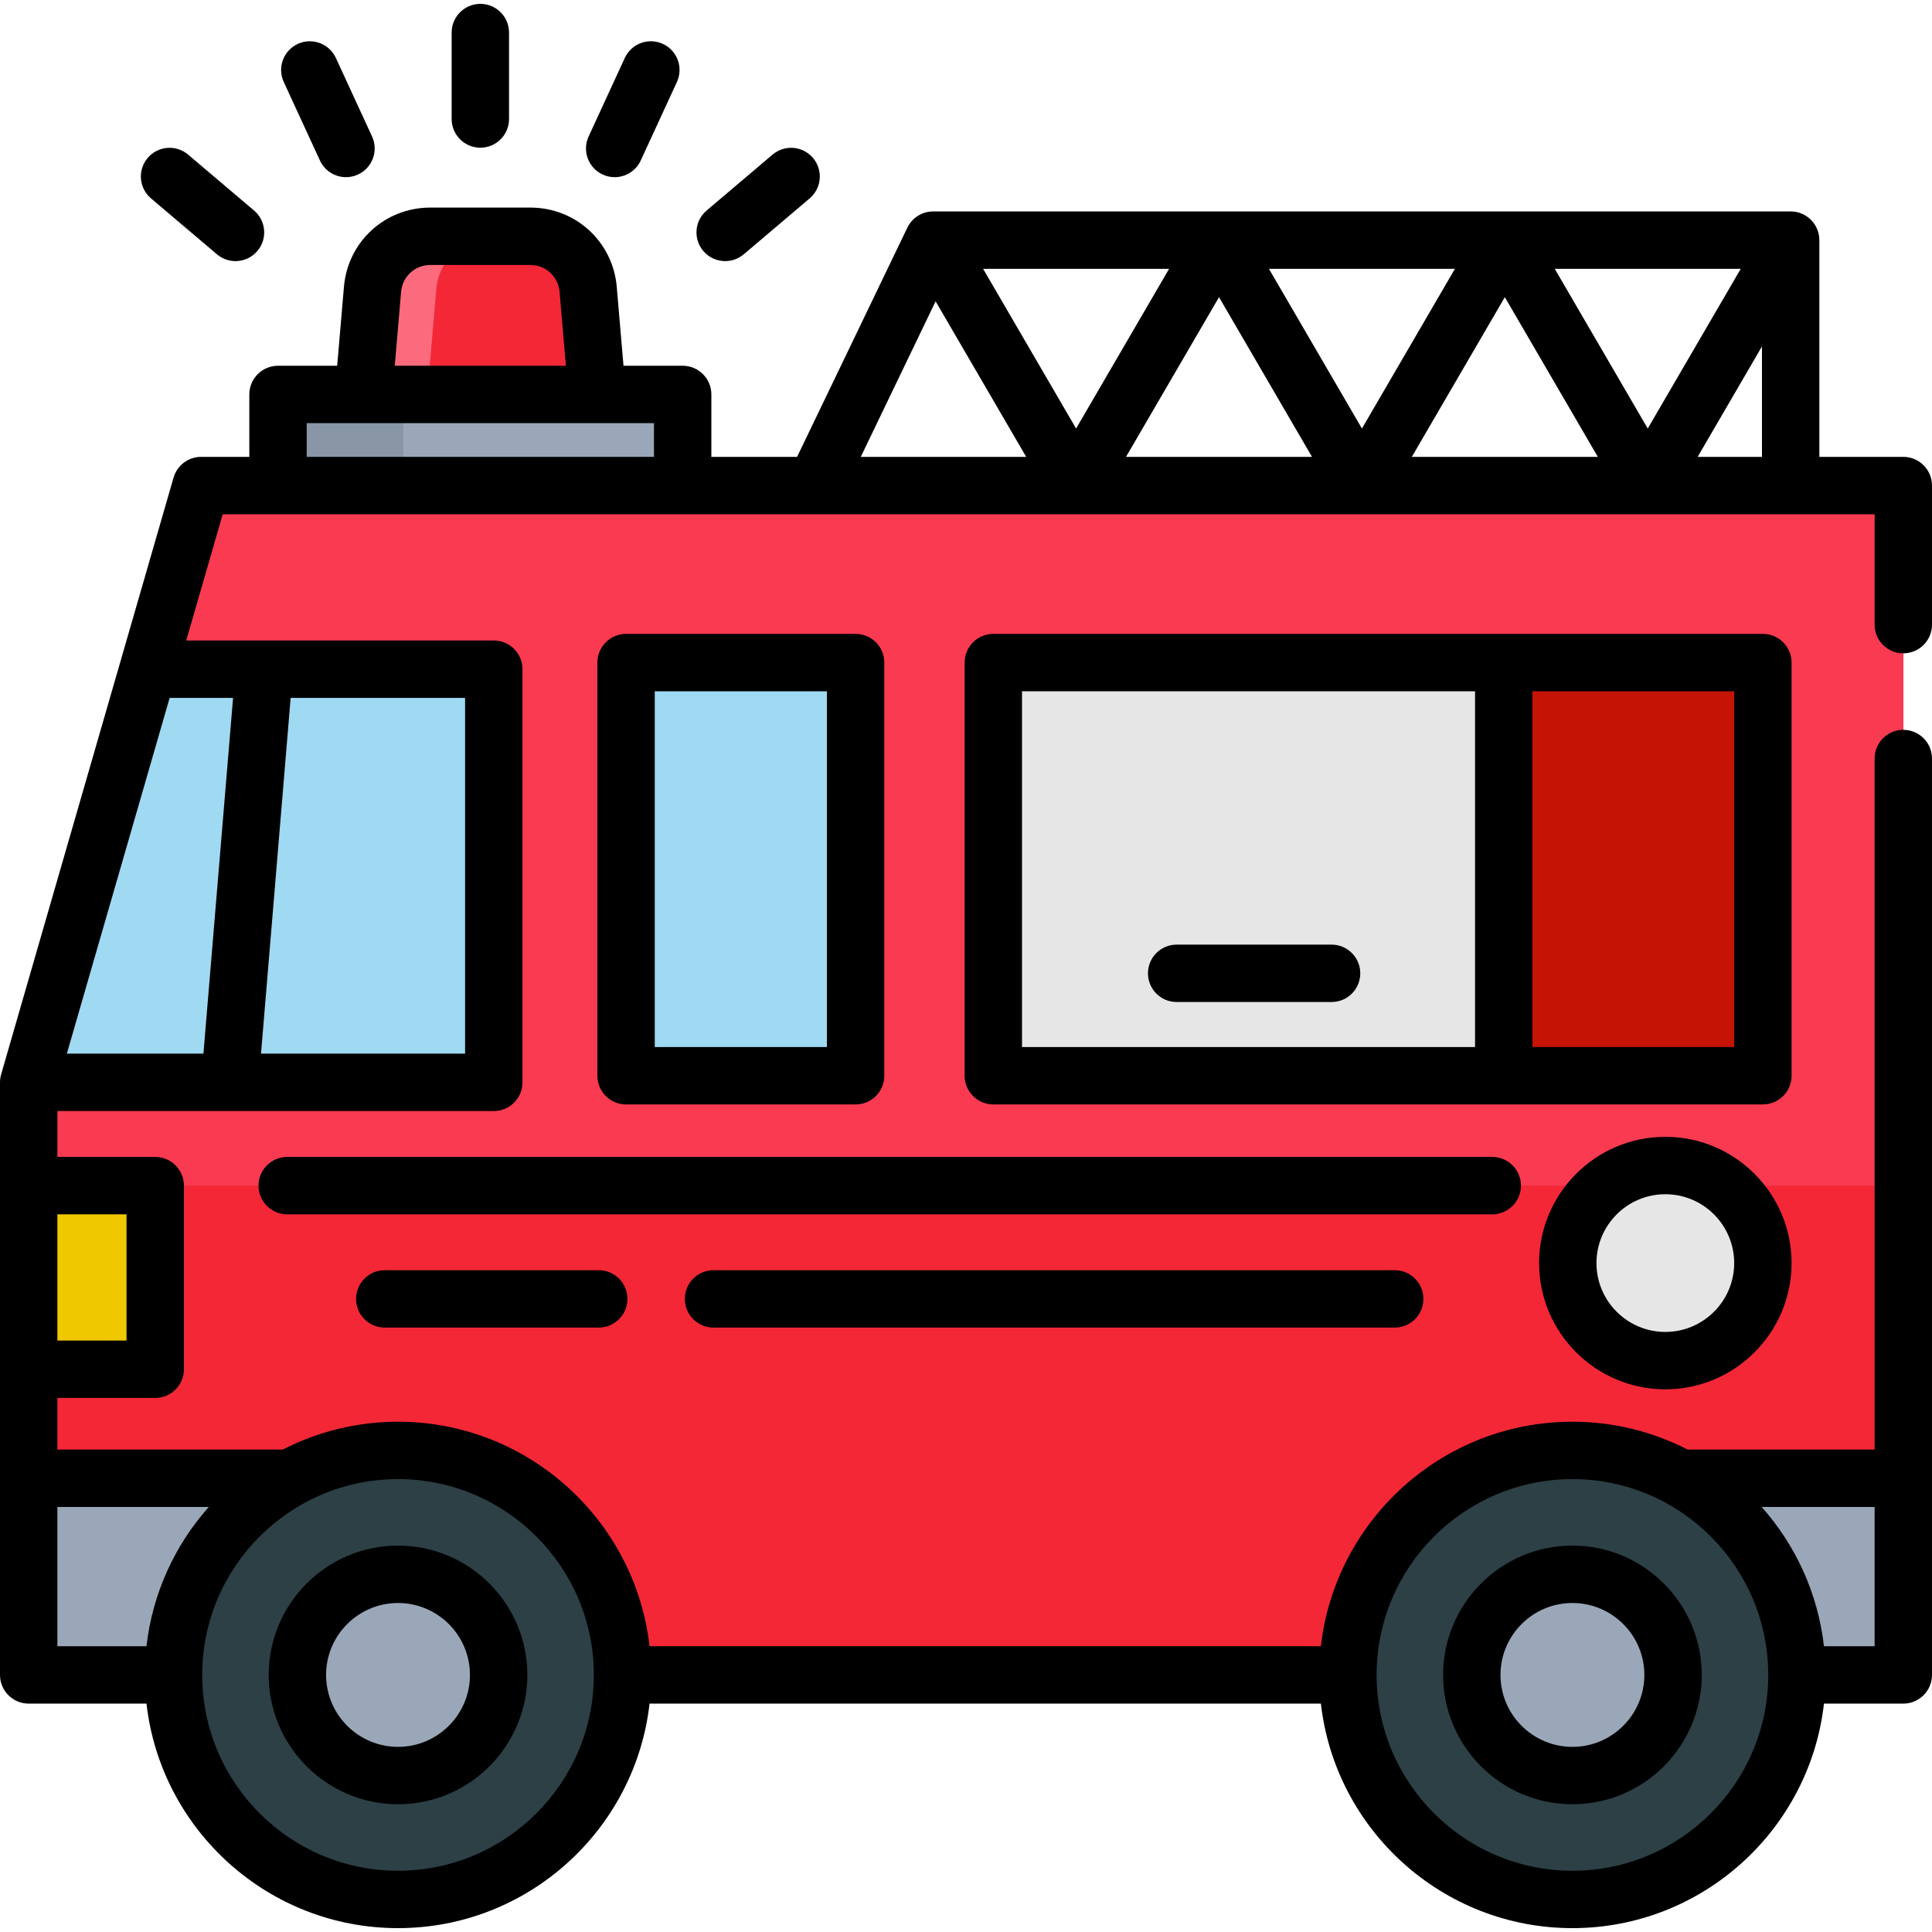 <?xml version="1.0" encoding="iso-8859-1"?>
<!-- Generator: Adobe Illustrator 19.0.0, SVG Export Plug-In . SVG Version: 6.00 Build 0)  -->
<svg version="1.1" id="Capa_1" xmlns="http://www.w3.org/2000/svg" xmlns:xlink="http://www.w3.org/1999/xlink" x="0px" y="0px"
	 viewBox="0 0 512 512" style="enable-background:new 0 0 512 512;" xml:space="preserve">
<rect x="73.677" y="104.529" style="fill:#9AA7B8;" width="107.246" height="42.406"/>
<rect x="73.677" y="104.529" style="fill:#8896A5;" width="33.218" height="42.406"/>
<polygon style="fill:#F42737;" points="504.396,128.675 504.396,443.875 7.604,443.875 7.604,286.827 53.3,128.675 "/>
<polygon style="fill:#F93A51;" points="504.396,128.675 504.396,314.202 7.604,314.202 7.604,286.827 53.3,128.675 "/>
<g>
	<rect x="7.601" y="391.766" style="fill:#9AA7B8;" width="97.878" height="52.112"/>
	<rect x="406.518" y="391.766" style="fill:#9AA7B8;" width="97.878" height="52.112"/>
</g>
<g>
	<circle style="fill:#2C4046;" cx="105.482" cy="443.879" r="59.498"/>
	<circle style="fill:#2C4046;" cx="416.707" cy="443.879" r="59.498"/>
</g>
<g>
	<circle style="fill:#9AA7B8;" cx="105.482" cy="443.879" r="26.667"/>
	<circle style="fill:#9AA7B8;" cx="416.707" cy="443.879" r="26.667"/>
</g>
<polyline style="fill:#A0D9F2;" points="7.604,286.832 130.859,286.832 130.859,177.342 40.316,177.342 "/>
<path style="fill:#F42737;" d="M96.336,104.528l2.383-27.841c0.679-7.959,7.34-14.072,15.33-14.072h26.492
	c7.989,0,14.65,6.114,15.33,14.072l2.383,27.841"/>
<path style="fill:#FC6B7D;" d="M114.048,62.615c-7.989,0-14.65,6.114-15.33,14.072l-2.383,27.841h16.898l2.383-27.841
	c0.679-7.959,7.34-14.072,15.33-14.072H114.048z"/>
<rect x="165.918" y="175.591" style="fill:#A0D9F2;" width="60.829" height="109.487"/>
<rect x="263.239" y="175.591" style="fill:#C51304;" width="203.938" height="109.487"/>
<rect x="263.239" y="175.591" style="fill:#E6E6E6;" width="135.259" height="109.487"/>
<rect x="7.604" y="314.206" style="fill:#F0C800;" width="33.528" height="48.663"/>
<circle style="fill:#E6E6E6;" cx="441.334" cy="334.726" r="25.852"/>
<path d="M105.479,478.144c18.897,0,34.271-15.373,34.271-34.271c0-18.897-15.373-34.271-34.271-34.271s-34.271,15.373-34.271,34.271
	C71.209,462.771,86.582,478.144,105.479,478.144z M105.479,424.811c10.511,0,19.063,8.551,19.063,19.063
	c0,10.512-8.552,19.063-19.063,19.063s-19.063-8.551-19.063-19.063C86.416,433.362,94.968,424.811,105.479,424.811z"/>
<path d="M416.709,478.144c18.897,0,34.271-15.373,34.271-34.271c0-18.897-15.373-34.271-34.271-34.271s-34.271,15.373-34.271,34.271
	C382.439,462.771,397.812,478.144,416.709,478.144z M416.709,424.811c10.511,0,19.063,8.551,19.063,19.063
	c0,10.512-8.552,19.063-19.063,19.063s-19.063-8.551-19.063-19.063C397.647,433.362,406.198,424.811,416.709,424.811z"/>
<path d="M512,165.532v-36.855c0-4.199-3.405-7.604-7.604-7.604h-22.25V63.636c0-4.199-3.405-7.604-7.604-7.604H247.306
	c-2.922,0-5.586,1.675-6.853,4.308l-29.213,60.733h-22.72v-16.54c0-4.199-3.405-7.604-7.604-7.604h-15.681l-1.788-20.888
	c-1.023-11.989-10.871-21.03-22.906-21.03h-26.492c-12.036,0-21.883,9.041-22.906,21.029l-1.787,20.89h-15.68
	c-4.199,0-7.604,3.405-7.604,7.604v16.54H53.303c-3.386,0-6.365,2.24-7.305,5.493L0.299,284.721C0.101,285.407,0,286.118,0,286.832
	v27.374v48.663v81.004c0,4.199,3.405,7.604,7.604,7.604h31.217c3.79,33.432,32.231,59.498,66.659,59.498s62.87-26.067,66.659-59.498
	h177.911c3.79,33.432,32.231,59.498,66.659,59.498s62.87-26.067,66.659-59.498h21.026c4.199,0,7.604-3.405,7.604-7.604V201.018
	c0-4.199-3.405-7.604-7.604-7.604l0,0c-4.199,0-7.604,3.405-7.604,7.604v183.138h-49.539c-9.169-4.709-19.547-7.385-30.544-7.385
	c-34.428,0-62.869,26.066-66.659,59.497H172.138c-3.79-33.431-32.232-59.497-66.659-59.497c-10.997,0-21.375,2.677-30.544,7.385
	H15.208v-13.684h25.93c4.199,0,7.604-3.405,7.604-7.604v-48.662c0-4.199-3.405-7.604-7.604-7.604h-25.93v-12.166h115.651
	c4.199,0,7.604-3.405,7.604-7.604v-109.49c0-4.199-3.405-7.604-7.604-7.604H49.354l9.667-33.456h14.653h107.241h315.877v29.251
	c0,4.199,3.405,7.604,7.604,7.604l0,0C508.595,173.136,512,169.732,512,165.532z M496.792,436.269h-13.425
	c-1.596-14.074-7.558-26.837-16.503-36.905h29.927V436.269z M416.709,391.979c28.615,0,51.895,23.279,51.895,51.894
	c0,28.615-23.279,51.895-51.895,51.895s-51.895-23.279-51.895-51.895C364.815,415.258,388.094,391.979,416.709,391.979z
	 M157.374,443.874c0,28.614-23.279,51.895-51.894,51.895s-51.894-23.279-51.894-51.895c0-28.615,23.279-51.894,51.894-51.894
	S157.374,415.259,157.374,443.874z M55.322,399.365c-8.943,10.068-14.907,22.83-16.503,36.905H15.208v-36.905H55.322z
	 M33.533,321.81v33.455H15.208V321.81H33.533z M123.255,279.228H69.171l7.856-94.282h46.228V279.228z M61.767,184.946l-7.856,94.282
	H17.716l27.242-94.282H61.767z M323.051,78.748l24.646,42.326h-49.292L323.051,78.748z M285.178,113.566L260.533,71.24h49.291
	L285.178,113.566z M336.278,71.24h49.292l-24.645,42.326L336.278,71.24z M398.796,78.748l24.645,42.326H374.15L398.796,78.748z
	 M412.023,71.24h49.292l-24.646,42.326L412.023,71.24z M466.938,91.806v29.267h-17.042L466.938,91.806z M247.946,79.847
	l24.005,41.227h-43.836L247.946,79.847z M106.295,77.334c0.347-4.056,3.679-7.115,7.753-7.115h26.492
	c4.075,0,7.407,3.059,7.753,7.117l1.677,19.592h-45.353L106.295,77.334z M81.278,121.073v-8.936h92.033v8.936H81.278z"/>
<path d="M127.295,39.142c4.2,0,7.604-3.405,7.604-7.604V8.628c0-4.199-3.404-7.604-7.604-7.604c-4.2,0-7.604,3.405-7.604,7.604
	v22.91C119.691,35.738,123.095,39.142,127.295,39.142z"/>
<path d="M84.786,42.529c1.283,2.783,4.034,4.423,6.91,4.423c1.065,0,2.146-0.225,3.177-0.7c3.814-1.757,5.481-6.274,3.724-10.088
	L89.01,15.359c-1.757-3.813-6.273-5.482-10.088-3.724c-3.814,1.757-5.481,6.274-3.724,10.088L84.786,42.529z"/>
<path d="M40.018,52.577l17.475,14.816c1.43,1.212,3.176,1.805,4.914,1.805c2.156,0,4.3-0.913,5.804-2.687
	c2.716-3.203,2.321-8.001-0.882-10.718L49.854,40.977c-3.204-2.716-8.002-2.321-10.718,0.883
	C36.42,45.063,36.815,49.861,40.018,52.577z"/>
<path d="M159.716,46.253c1.031,0.476,2.112,0.7,3.177,0.7c2.876,0,5.629-1.64,6.91-4.423l9.588-20.806
	c1.757-3.814,0.09-8.331-3.724-10.088c-3.814-1.758-8.331-0.091-10.088,3.724l-9.588,20.806
	C154.235,39.979,155.902,44.495,159.716,46.253z"/>
<path d="M192.184,69.197c1.738,0,3.485-0.592,4.914-1.805l17.474-14.816c3.203-2.716,3.598-7.514,0.882-10.718
	c-2.715-3.203-7.513-3.598-10.718-0.882l-17.475,14.816c-3.203,2.716-3.598,7.514-0.882,10.718
	C187.883,68.285,190.026,69.197,192.184,69.197z"/>
<path d="M226.744,292.685c4.2,0,7.604-3.405,7.604-7.604v-109.49c0-4.199-3.404-7.604-7.604-7.604h-60.829
	c-4.2,0-7.604,3.405-7.604,7.604v109.49c0,4.199,3.404,7.604,7.604,7.604L226.744,292.685L226.744,292.685z M173.518,183.195h45.621
	v94.282h-45.621V183.195z"/>
<path d="M474.785,175.591c0-4.199-3.404-7.604-7.604-7.604h-203.94c-4.2,0-7.604,3.405-7.604,7.604v109.49
	c0,4.199,3.404,7.604,7.604,7.604h203.94c4.2,0,7.604-3.405,7.604-7.604V175.591z M270.845,183.195h120.057v94.282H270.845V183.195z
	 M459.577,277.477H406.11v-94.282h53.467V277.477z"/>
<path d="M352.885,250.336h-41.059c-4.2,0-7.604,3.405-7.604,7.604c0,4.199,3.404,7.604,7.604,7.604h41.059
	c4.2,0,7.604-3.405,7.604-7.604C360.489,253.74,357.084,250.336,352.885,250.336z"/>
<path d="M441.329,301.272c-18.447,0-33.455,15.008-33.455,33.456s15.008,33.456,33.455,33.456c18.447,0,33.456-15.008,33.456-33.456
	S459.776,301.272,441.329,301.272z M441.329,352.976c-10.062,0-18.247-8.186-18.247-18.248c0-10.062,8.186-18.248,18.247-18.248
	c10.063,0,18.248,8.186,18.248,18.248S451.391,352.976,441.329,352.976z"/>
<path d="M403.069,314.206c0-4.199-3.404-7.604-7.604-7.604H76.114c-4.2,0-7.604,3.405-7.604,7.604c0,4.199,3.404,7.604,7.604,7.604
	h319.35C399.664,321.81,403.069,318.405,403.069,314.206z"/>
<path d="M189.089,336.617c-4.2,0-7.604,3.405-7.604,7.604s3.404,7.604,7.604,7.604h180.523c4.2,0,7.604-3.405,7.604-7.604
	s-3.404-7.604-7.604-7.604H189.089z"/>
<path d="M101.966,336.617c-4.2,0-7.604,3.405-7.604,7.604s3.404,7.604,7.604,7.604h56.705c4.2,0,7.604-3.405,7.604-7.604
	s-3.404-7.604-7.604-7.604H101.966z"/>
<g>
</g>
<g>
</g>
<g>
</g>
<g>
</g>
<g>
</g>
<g>
</g>
<g>
</g>
<g>
</g>
<g>
</g>
<g>
</g>
<g>
</g>
<g>
</g>
<g>
</g>
<g>
</g>
<g>
</g>
</svg>
